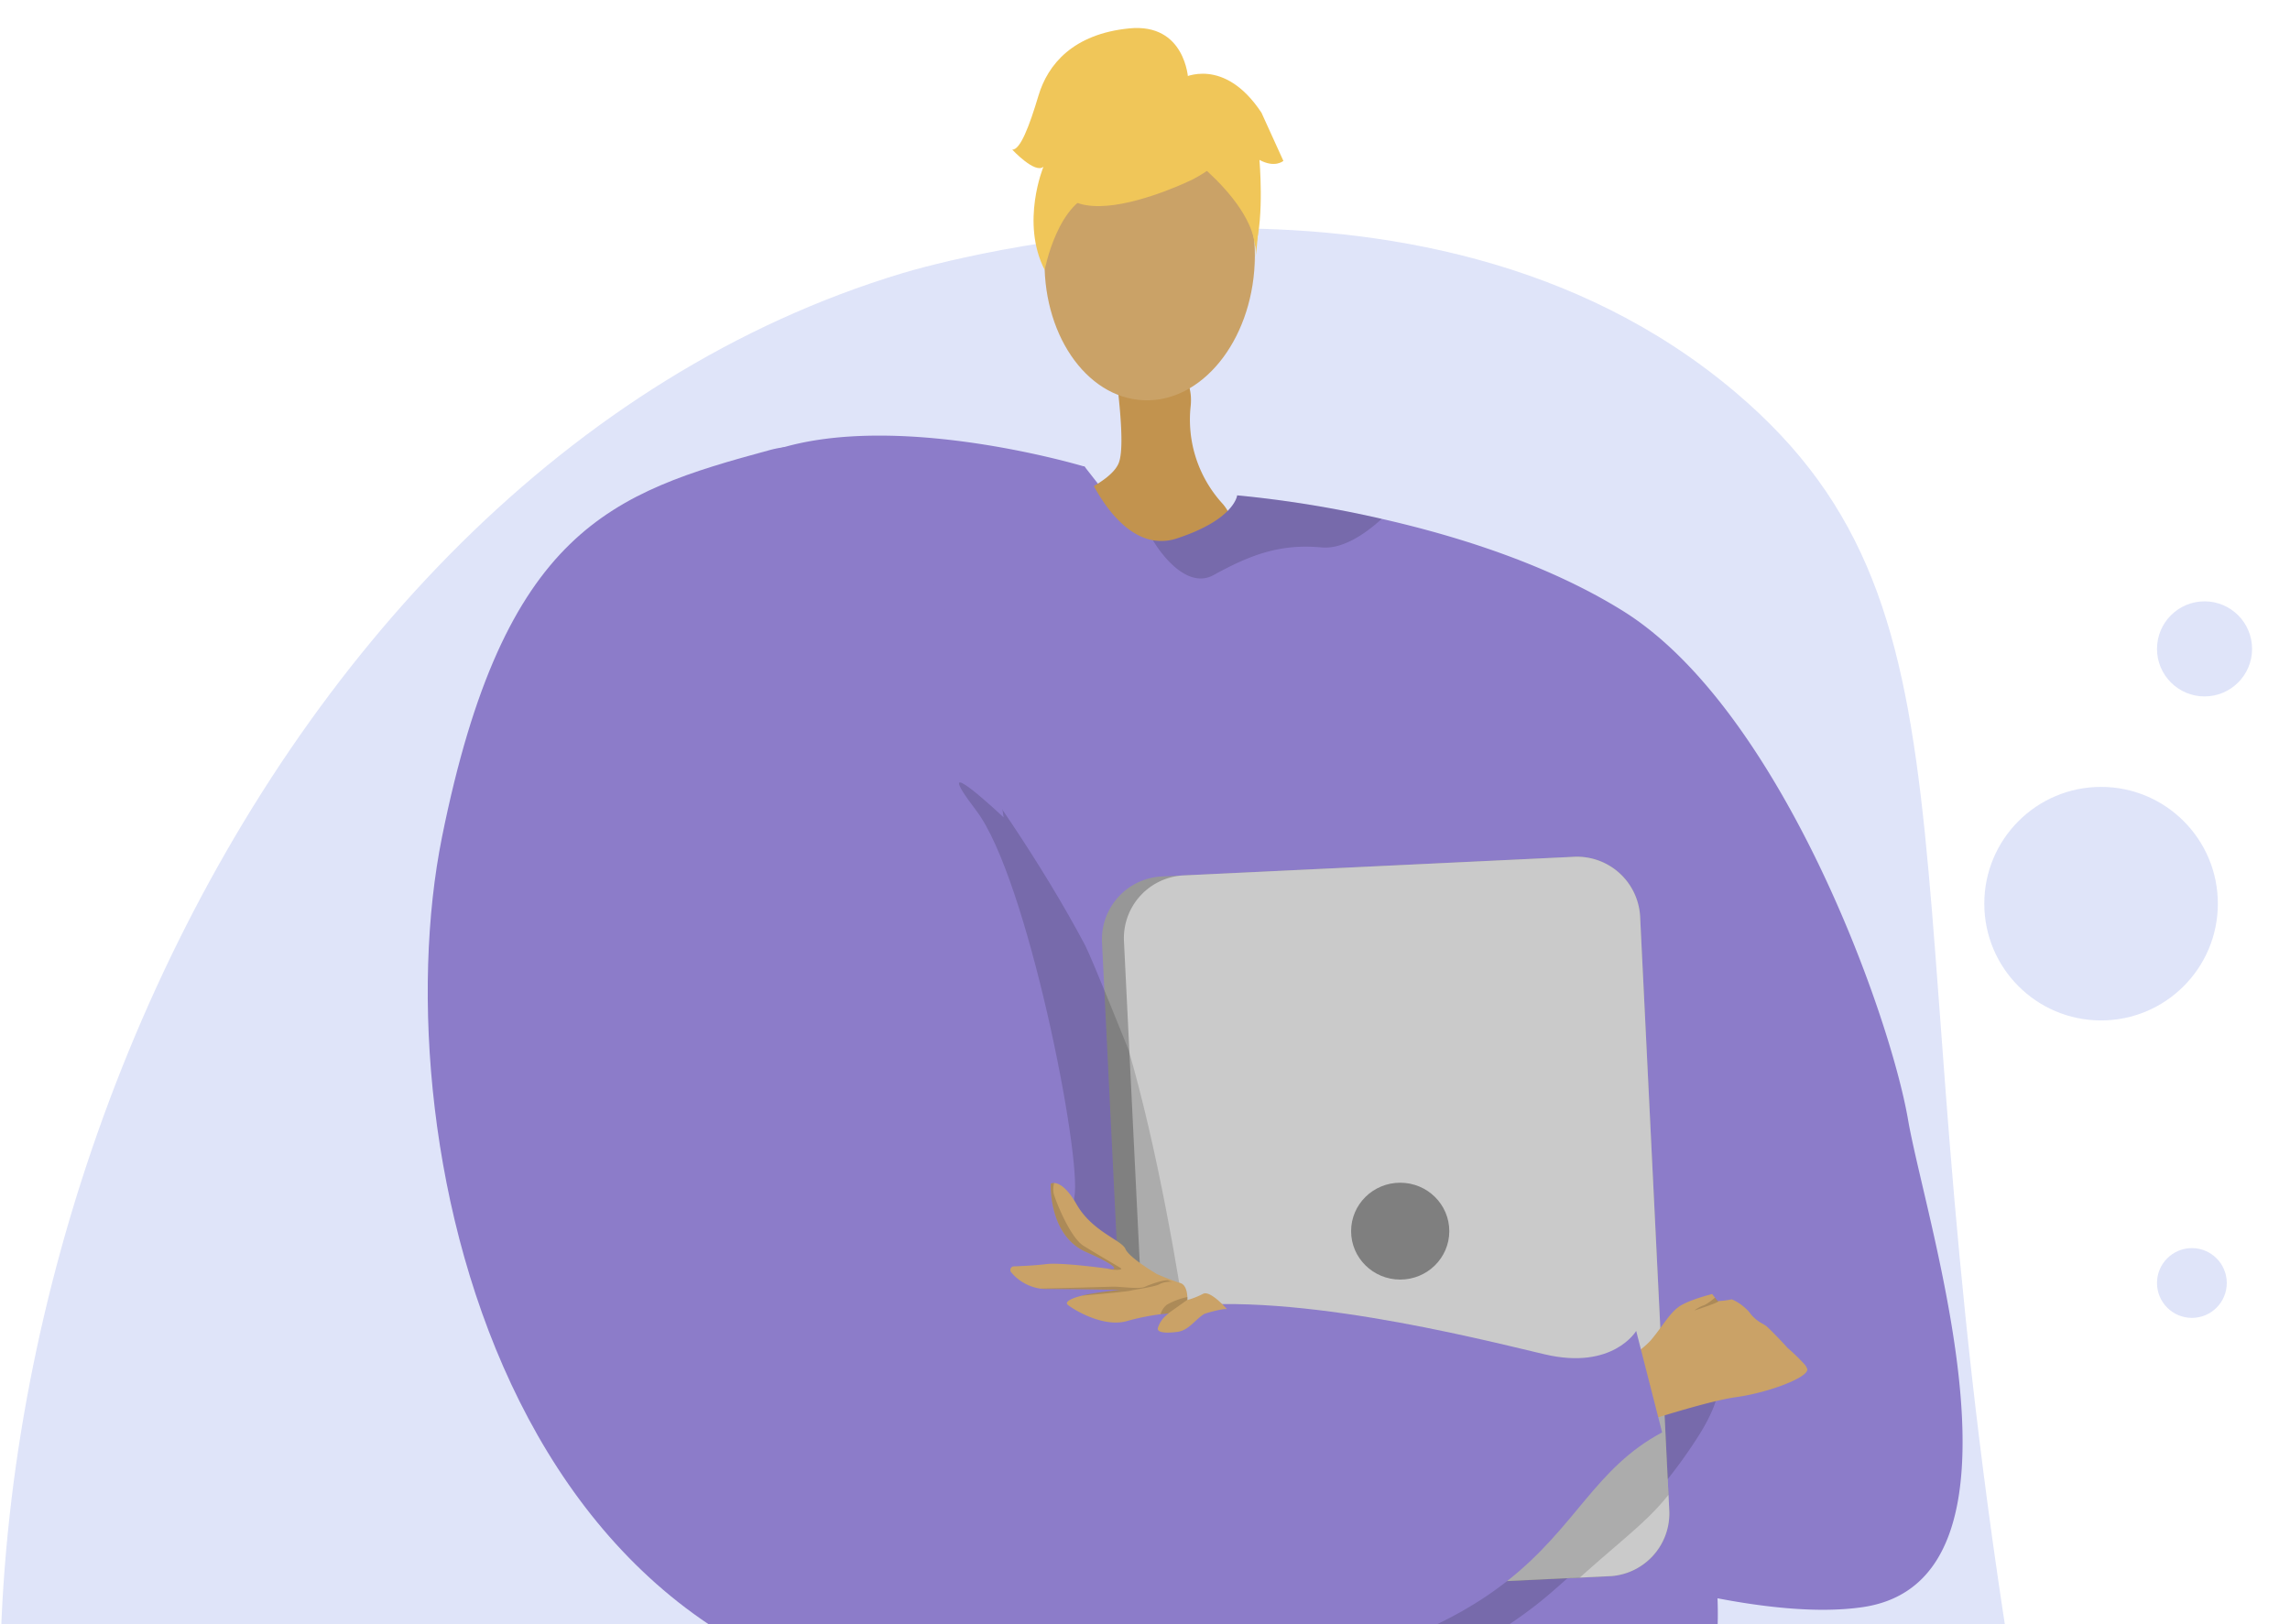 <svg xmlns="http://www.w3.org/2000/svg" xmlns:xlink="http://www.w3.org/1999/xlink" width="368" height="261" viewBox="0 0 368 261"><defs><style>.a{fill:#fff;stroke:#707070;}.b{clip-path:url(#a);}.c{fill:#bec9f2;opacity:0.49;}.d{fill:#caa267;}.e{fill:#5e5586;}.f{fill:#f1c759;}.g{opacity:0.3;}.h{opacity:0.5;}.i{fill:none;stroke:#8c7cc9;stroke-miterlimit:10;stroke-width:1.391px;}.j{fill:#5e5587;}.k{fill:#8c7cc9;}.l{fill:#c2934e;}.m{fill:#979797;}.n{fill:#cacaca;}.o{fill:#7f7f7f;}.p{fill:#f0c659;}.q{opacity:0.15;}</style><clipPath id="a"><rect class="a" width="368" height="261" transform="translate(725 507)"/></clipPath></defs><g class="b" transform="translate(-725 -507)"><g transform="translate(-228.578 257.149)"><g transform="translate(953.578 286.549)"><path class="c" d="M1048.818,699.606c-52.927-66.054-79.39-99.079-88-130.087-28.765-103.594,30.438-250.767,137.739-283.129,5.583-1.684,83.116-23.879,133.911,19.131,42.53,36.009,23.307,81.31,45.914,214.26,24.2,142.336,60.9,176.647,32.582,225.738-26.809,46.479-91.976,71.68-143.538,61.217C1129.078,798.954,1101.8,765.733,1048.818,699.606Z" transform="translate(-953.578 -279.176)"/><circle class="c" cx="25.973" cy="25.973" r="25.973" transform="translate(31.902 413.474)"/><circle class="c" cx="10.893" cy="10.893" r="10.893" transform="translate(42.822 481.11)"/><circle class="c" cx="18.765" cy="18.765" r="18.765" transform="translate(318.875 89.761)"/><circle class="c" cx="7.639" cy="7.639" r="7.639" transform="translate(346.628 59.942)"/><circle class="c" cx="5.606" cy="5.606" r="5.606" transform="translate(13.968 389.124)"/><circle class="c" cx="5.606" cy="5.606" r="5.606" transform="translate(346.628 163.881)"/></g><g transform="translate(1022.313 254.351)"><path class="d" d="M1088.978,573.3s.309,141-5.759,142.855c-10.89,3.4-53.27,13.9-7.761,14.979,23.089,3.551,21.876-1.726,22.656-6.03.636-3.516,11.962-128.616,13.849-138.252l.679-3.462Z" transform="translate(-992.243 -159.621)"/><path class="d" d="M1151.8,572.988s8.993,140.183,15.08,141.977c10.927,3.288,53.418,13.338,7.925,14.9-23.049,3.8-21.895-1.494-22.721-5.79-.674-3.509-6.181-30.1-8.175-39.716-.446-2.153-16.676-110.833-16.676-110.833Z" transform="translate(-970.738 -159.714)"/><path class="e" d="M1144.148,683.313c-.487-1.987,14.067-3.312,15.887-1.847s31.413,4.345,31.748,12.89-40.519,6.056-43.407,6.154S1145.1,687.216,1144.148,683.313Z" transform="translate(-965.717 -127.681)"/><g transform="translate(67.824 251.804)"><path class="f" d="M1187.318,454.4a9.077,9.077,0,0,1-5.212,2.105c-12.016-.288-63.9-1.657-91.961-4.47-9.9-.993-16.829-2.165-17.993-3.538a1,1,0,0,0,0,.113c.005,1.533.115,19.083.343,42.089.447,45.418-7.187,110.108-13.609,129.565-1.386,4.2,63.322.549,63.322.549,2.26-46.752,1.415-129.036,4.483-132.59,3.733-4.324,6.25,68.13,10.131,128.838,25.22,7.671,65.8,5.433,65.444,2.834C1198.086,589.011,1187.318,454.4,1187.318,454.4Z" transform="translate(-1058.866 -448.494)"/><g class="g" transform="translate(13.284)"><path d="M1120.9,453.593c.2-.007.391-.013.581-.022C1121.482,453.571,1121.276,453.576,1120.9,453.593Z" transform="translate(-1053.726 -446.986)"/><path class="h" d="M1136.283,455.1c-15.506.547-49.181-3.069-49.181-3.069-9.9-.993-16.829-2.165-17.993-3.538a.9.9,0,0,0,0,.113c.005,1.533.115,19.083.343,42.089a11.507,11.507,0,0,0,1.632-.114,12.668,12.668,0,0,0,8.432-5.379,27.622,27.622,0,0,0,3.472-6.414C1095.472,457.664,1131.315,455.325,1136.283,455.1Z" transform="translate(-1069.108 -448.494)"/></g><g transform="translate(12.898 3.539)"><line class="i" x2="8.851" y2="169.471" transform="translate(104.338 0.77)"/><line class="i" x2="8.858" y2="166.527" transform="translate(87.951 3.443)"/><line class="i" x2="6.175" y2="165.249" transform="translate(72.081 2.755)"/><line class="i" x1="1.865" y2="34.093" transform="translate(54.93 2.094)"/><line class="i" x1="4.342" y2="168.137" transform="translate(35.486 1.359)"/><line class="i" x1="6.665" y2="169.448" transform="translate(18.569 0.621)"/><line class="i" x1="10.884" y2="170.24"/></g><path class="i" d="M1185.678,467.81s-92.315.3-116.466-5.043" transform="translate(-1055.793 -444.255)"/><path class="i" d="M1111.162,479.456c31.914,8.6,63.267-1.453,63.267-1.453" transform="translate(-1043.334 -439.73)"/><path class="i" d="M1124.029,477.73s-29.447,6.8-54.7-1.112" transform="translate(-1055.757 -440.141)"/><path class="i" d="M1174.758,487.592s-23.763,10.992-61.221,3.241" transform="translate(-1042.629 -436.882)"/><path class="i" d="M1175.739,499.012s-36.633,9.322-61.31,2.639" transform="translate(-1042.364 -433.49)"/><path class="i" d="M1176.738,510.357s-19.044,13.441-61.444,5.206" transform="translate(-1042.107 -430.12)"/><path class="i" d="M1178.026,523.409s-28.714,13.254-62.119,1.92" transform="translate(-1041.925 -426.244)"/><path class="i" d="M1179.191,535.366s-20.5,13.062-62.567,3.137" transform="translate(-1041.712 -422.693)"/><path class="i" d="M1180.484,547.629s-28.071,12.964-63.319-.018" transform="translate(-1041.551 -419.056)"/><path class="i" d="M1181.487,557.194s-16.872,14.66-63.732,1.222" transform="translate(-1041.376 -416.21)"/><path class="i" d="M1182.718,568.058s-26.784,12.472-64.351.764" transform="translate(-1041.194 -412.983)"/><path class="i" d="M1122.193,489.308s-12.594,9.373-53.432.241" transform="translate(-1055.928 -436.372)"/><path class="i" d="M1121.129,500.923s-17.4,7.1-52.1-.6" transform="translate(-1055.847 -433.102)"/><path class="i" d="M1121.377,514.086s-26.679,6.684-52.857-2.289" transform="translate(-1055.999 -429.693)"/><path class="i" d="M1121.4,524.681s-26.1,10.118-53.747-2.328" transform="translate(-1056.255 -426.558)"/><path class="i" d="M1121.479,536.314s-24.745,7.381-54.884-2.376" transform="translate(-1056.571 -423.117)"/><path class="i" d="M1121.6,547.49s-20.947,8.2-56.238-2.435" transform="translate(-1056.938 -419.815)"/><path class="i" d="M1121.455,557.064s-24.941,11.344-57.538-1.171" transform="translate(-1057.366 -416.596)"/><path class="i" d="M1121.9,569.584s-28.154,8.075-59.906-1.91" transform="translate(-1057.937 -413.097)"/></g><path class="j" d="M1100.507,681.25c.464-1.991-17.2-1.059-19,.426s-27.809,5.918-28.05,14.467,40.582,5.625,43.472,5.692S1099.6,685.165,1100.507,681.25Z" transform="translate(-992.649 -127.898)"/><path class="k" d="M1202,503.816c-8.628,11.818-76.283,21.962-111.48,15.362a55.3,55.3,0,0,1-11.6-3.331c-3.337-1.449-6.571-5.223-9.654-10.779-23.471-42.321-38-188-21.071-196.3,19.148-9.389,53.76,1.073,53.76,1.073l12.863,16.439,62.056,36.559s14.391,52.736,22.1,93.954c.569,3.038,1.1,6.016,1.588,8.9C1203.742,484.581,1205.01,499.693,1202,503.816Z" transform="translate(-996.394 -239.351)"/><path class="l" d="M1093.265,294.046c-.008,1.311,2.28,15,.919,18.419s-9.222,5.921-8.683,6.493,11.167,11.4,21.04,8.629,4.281-8.629,4.281-8.629a20,20,0,0,1-5.082-15.607C1106.744,293.672,1093.265,294.046,1093.265,294.046Z" transform="translate(-983.139 -242.562)"/><path class="k" d="M1216.057,492.059c-29.2,4.255-91.587-24.879-91.587-24.879l5.952-16.417s36.854,1.685,42.83,2.667c0,0-18.006-14.733-23.771-34.373-4.241-14.449-55.427-76.261-70.8-103.208-5.525-9.689,12.349-7.075,12.349-7.075s4.038,10.568,10.97,11.827a7.781,7.781,0,0,0,3.887-.3c9.293-3.053,9.662-6.912,9.662-6.912a180.273,180.273,0,0,1,23.235,3.778c12.054,2.735,26.734,7.31,38.781,14.813,25.215,15.714,42.832,64.582,45.788,81.723S1245.255,487.8,1216.057,492.059Z" transform="translate(-985.471 -238.283)"/><g transform="translate(108.34 133.185)"><path class="m" d="M1090.117,370.756l4.688,95.5a10.174,10.174,0,0,0,10.7,9.584l66.072-3.162a3.2,3.2,0,0,0,.467-.044,10.1,10.1,0,0,0,9.237-10.512l-4.687-95.5a10.158,10.158,0,0,0-10.7-9.572l-63.009,3.005-3.062.145A10.126,10.126,0,0,0,1090.117,370.756Z" transform="translate(-1090.104 -357.038)"/><path class="n" d="M1092.839,370.567l4.686,95.5a10.159,10.159,0,0,0,10.7,9.573l63.009-3.006a10.1,10.1,0,0,0,9.237-10.512l-4.687-95.5a10.158,10.158,0,0,0-10.7-9.572l-63.009,3.005A10.1,10.1,0,0,0,1092.839,370.567Z" transform="translate(-1089.296 -357.038)"/><ellipse class="o" cx="7.889" cy="7.783" rx="7.889" ry="7.783" transform="translate(40.046 52.384)"/></g><g transform="translate(93.929)"><ellipse class="d" cx="22.731" cy="16.887" rx="22.731" ry="16.887" transform="translate(4.223 59.079) rotate(-87.484)"/><g transform="translate(5.142 6.361)"><path class="p" d="M1106.4,277.233s-29.89,14.769-20.129-10.525C1093.024,249.208,1126.807,266.622,1106.4,277.233Z" transform="translate(-1082.555 -259.255)"/><path class="p" d="M1102.828,270.655s15.936,10.244,13.951,19.775c0,0,4.824-28.5-11.4-29.9s-22.577-.106-22.423,30.251C1082.961,290.786,1088.707,266.881,1102.828,270.655Z" transform="translate(-1082.958 -258.981)"/></g><path class="p" d="M1107.261,262.481s-.442-8.961-9.467-8.067-13.084,5.79-14.581,10.795-2.939,8.743-4.22,8.69c0,0,3.683,3.953,5.018,2.742,0,0-3.713,8.954.2,16.594,0,0,2.153-11.43,8.613-12.43S1107.261,262.481,1107.261,262.481Z" transform="translate(-1078.993 -254.351)"/><path class="p" d="M1100.157,260.688s6.569-3.528,12.6,5.588l3.523,7.744s-1.336,1.211-3.846-.158c0,0,.79,8.956-.65,13.934l-3.14-15.358Z" transform="translate(-1072.707 -252.668)"/></g><path class="q" d="M1194.05,431.274a81.086,81.086,0,0,1-4.895,6.862c-.017.021.137,2.5.12,2.52-3.383,4.272-7.173,6.962-14.256,13.308-.065.058-1.964.082-2.029.14q-1.114,1-2.294,2.029c-21.966,19.228-62.157,26.034-86.684,28.627a55.3,55.3,0,0,1-11.6-3.331c-3.337-1.449-6.571-5.223-9.653-10.779l129.7-48.276,4.4-1.639S1199.187,423.18,1194.05,431.274Z" transform="translate(-989.886 -204.934)"/><path class="q" d="M1059.56,327.326s22.812,26.2,36.9,52.73c1.06,1.994,6.984,16.808,7,16.848,9.139,31.413,13.656,78.326,13.656,78.326l-21.8-51.953Z" transform="translate(-990.836 -232.677)"/><path class="d" d="M1173.682,427.793c-5.352.733-19.208,5.388-19.208,5.388l-2.757-8.436s6.582-4.035,8.4-6.219,2.8-4.044,4.3-5.188,5.454-2.118,5.454-2.118l.446.572.444.568.145-.013a14.756,14.756,0,0,0,2.124-.275,7.579,7.579,0,0,1,2.342,1.576,3.879,3.879,0,0,1,.659.743,6.2,6.2,0,0,0,1.979,1.62c.22.135.4.24.5.31s.384.336.743.685c.894.883,2.284,2.346,2.723,2.865a29.422,29.422,0,0,1,2.841,2.764,3.117,3.117,0,0,1,.314.559C1185.685,424.5,1179.033,427.059,1173.682,427.793Z" transform="translate(-963.465 -207.76)"/><path class="k" d="M1099.119,365.8c0-1.4-11.939-65.964-37.492-59.054s-42.809,12.8-52.763,62.233,10.768,145.938,97.432,139.586,77.039-32.4,98.641-43.93l-4.166-16.3s-3.749,6.34-14.707,3.755-42.481-10.635-61.4-7.265c0,0-15.412-11.619-14.176-18.037s-7.538-51.265-15.76-62.068S1099.119,365.8,1099.119,365.8Z" transform="translate(-1006.573 -238.943)"/><path class="q" d="M1167.4,412.216a.656.656,0,0,1-.155.144c-.466.275-3.333,1.249-3.643,1.341s1.049-.76,1.421-.791a8.259,8.259,0,0,0,1.787-1.249l.444.568Z" transform="translate(-959.95 -207.629)"/><g transform="translate(93.628 185.612)"><path class="d" d="M1113.6,417.765c-.228-.265-3.468.593-3.76.787-1.558,1.032-2.43,2.616-4.3,2.843-.523.063-3.38.424-3.064-.671a4.4,4.4,0,0,1,1.721-2.289s-.038,0-.113.008c-.182.009-.592.038-1.191.109a37.328,37.328,0,0,0-5.442,1.11c-4.092,1.132-9.256-2.339-9.542-2.7s.343-.895,2.3-1.382c.025-.008.045-.012.071-.021,2.008-.5,6.163-.92,6.163-.92s-7.6-.141-11.9-.141a7.042,7.042,0,0,1-.95-.062h-.016a7.5,7.5,0,0,1-4.68-2.623.582.582,0,0,1,.433-.958c1.319-.045,3.547-.148,5.213-.361,2.028-.258,7.686.437,9.821.72.519.068.83.113.83.113s1.828-.087-4.264-2.776-5.678-10.975-5.678-10.975a1.025,1.025,0,0,1,.539-.113c.684.021,1.963.546,3.624,3.442,2.511,4.386,7.248,5.735,7.834,7.15s5.079,4.053,5.079,4.053,2.443,1.045,3.734,1.424c.92.27,1.114,1.551,1.148,2.259.007.207,0,.371,0,.437v.038a13.1,13.1,0,0,0,2.514-.991C1110.9,414.635,1113.6,417.765,1113.6,417.765Z" transform="translate(-1078.761 -397.459)"/><path class="q" d="M1092.882,411.21c.519.068.83.113.83.113s1.827-.087-4.265-2.776-5.678-10.975-5.678-10.975a1.026,1.026,0,0,1,.54-.113,3.817,3.817,0,0,0-.089,1.628c.233.987,2.59,7.083,4.827,8.477s5.59,3.309,6,3.6S1093.894,411.543,1092.882,411.21Z" transform="translate(-1077.275 -397.459)"/><path class="q" d="M1103.8,409.78a3.844,3.844,0,0,0-2.071.3c-.646.467-3.827.874-4.768,1.1-.65.162-5.139.569-7.859.811.025-.008.045-.012.071-.021,2.008-.5,6.163-.92,6.163-.92s-7.6-.141-11.9-.141a7.015,7.015,0,0,1-.949-.062c4.07-.092,10.374-.262,11.407-.3,1.53-.058,4.416.462,5.416,0s3.294-1.221,3.768-.987A2.27,2.27,0,0,0,1103.8,409.78Z" transform="translate(-1077.653 -393.878)"/><path class="q" d="M1101.686,412.028l-3.125,2.218c-.182.009-.592.038-1.191.109a3.087,3.087,0,0,1,1-1.52,11.058,11.058,0,0,1,3.321-1.244C1101.694,411.8,1101.691,411.962,1101.686,412.028Z" transform="translate(-1073.234 -393.261)"/></g><path class="q" d="M1133.2,316.036c-2.76,2.507-6.332,4.9-9.67,4.59-6.763-.637-11.588,1.271-17.363,4.446-3.771,2.074-7.686-2.2-9.751-5.6a7.781,7.781,0,0,0,3.887-.3c9.293-3.053,9.662-6.912,9.662-6.912A180.276,180.276,0,0,1,1133.2,316.036Z" transform="translate(-979.889 -237.152)"/></g></g></g></svg>